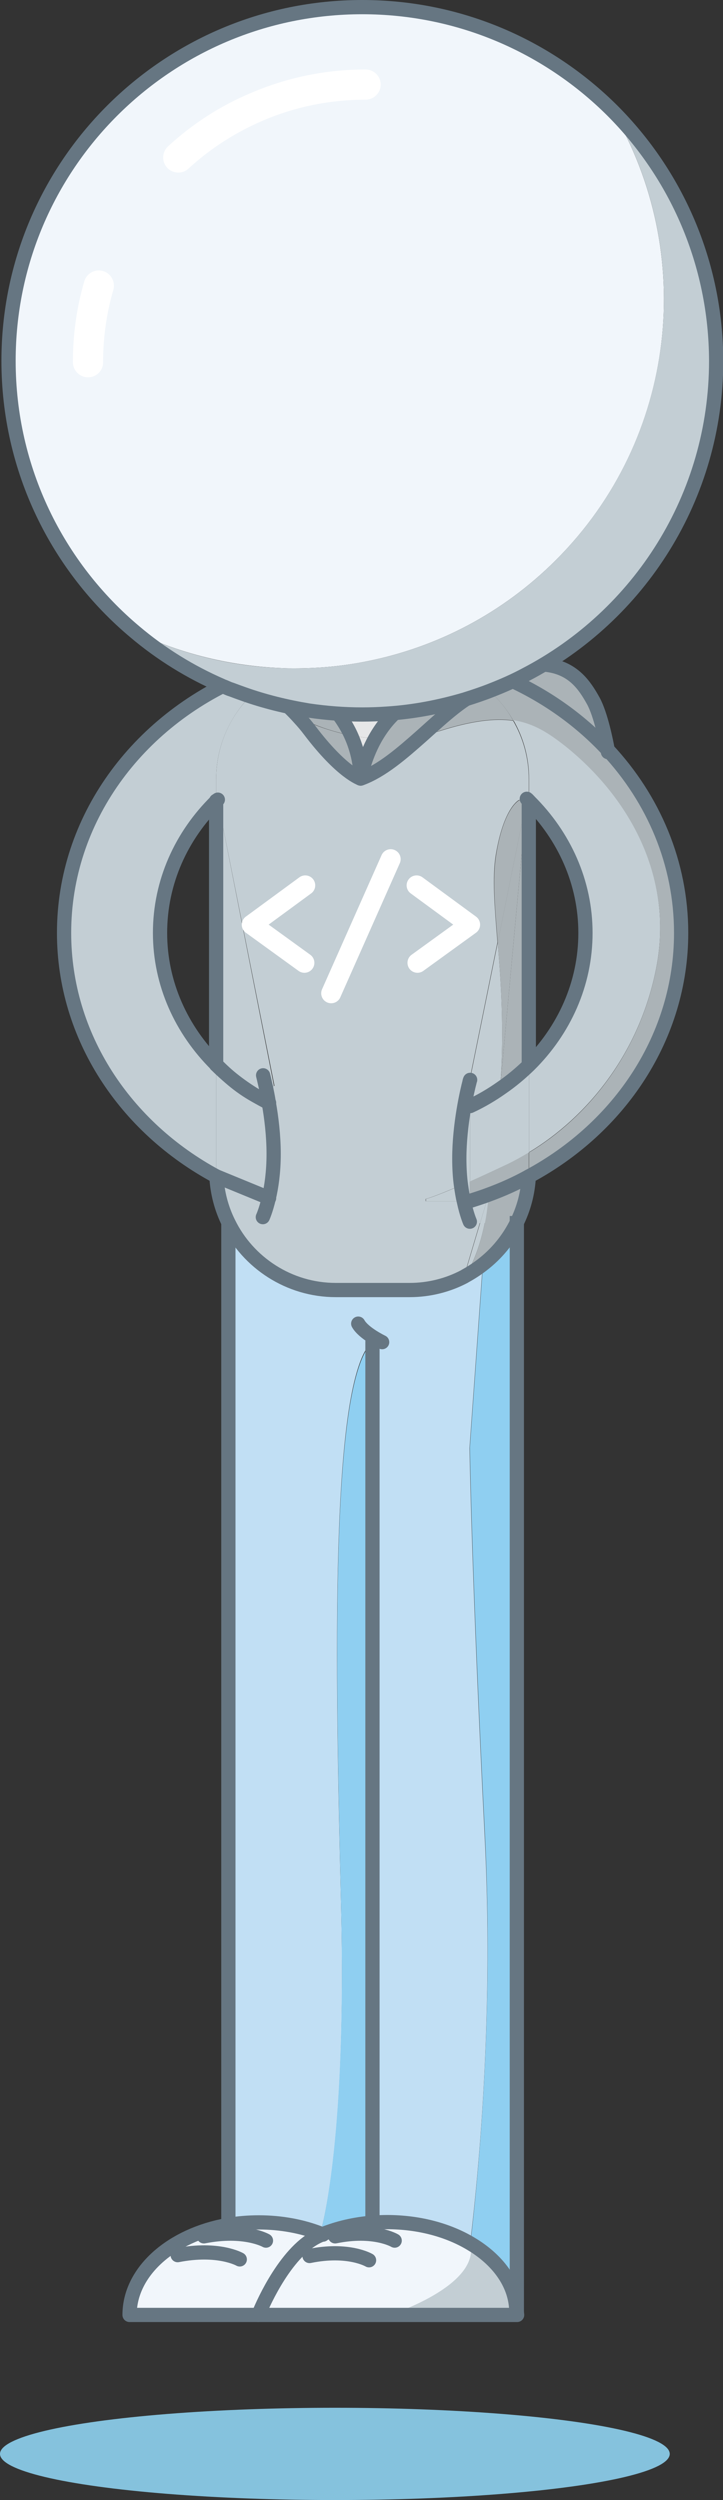 <?xml version="1.0" encoding="utf-8"?>
<!-- Generator: Adobe Illustrator 23.0.1, SVG Export Plug-In . SVG Version: 6.00 Build 0)  -->
<svg version="1.1" id="Layer_1" xmlns="http://www.w3.org/2000/svg" xmlns:xlink="http://www.w3.org/1999/xlink" x="0px" y="0px"
	 viewBox="0 0 253.9 877.9" style="enable-background:new 0 0 253.9 877.9;" xml:space="preserve">
<rect x="0" y="0" width="253.9" height="877.9" fill="#333333" stroke="none"/>
<style type="text/css">
	.st0{fill:#85C2DD;}
	.st1{fill:#C3CED4;}
	.st2{fill:#ABB3B7;}
	.st3{fill:#8FCFF1;}
	.st4{fill:#C1DFF4;}
	.st5{fill:#F1F6FB;}
	.st6{fill:#E6E7E8;}
	.st7{fill:none;stroke:#667682;stroke-width:5;stroke-linecap:round;stroke-linejoin:round;stroke-miterlimit:10;}
	.st8{fill:none;stroke:#667682;stroke-width:5;stroke-miterlimit:10;}
	.st9{fill:#FFFFFF;}
	.st10{fill:none;stroke:#FFFFFF;stroke-width:7;stroke-linecap:round;stroke-linejoin:round;stroke-miterlimit:10;}
</style>
<ellipse id="DEVELOP_SHADOW" class="st0" cx="117.6" cy="861.7" rx="117.6" ry="16.2"/>
<g>
	<path class="st1" d="M182.2,810.8h-19.2v-0.3c0,0,1.4-8.4,3.1-22.9C175.6,793.3,181.7,801.5,182.2,810.8z"/>
	<path class="st1" d="M170.5,787.9c-1.7,14.5-3.1,22.9-3.1,22.9v0.3h-25.8c-0.2-5.1-2.2-9.9-5.5-14.1v-16.4c1.7-0.1,3.4-0.2,5.1-0.2
		C152.4,780.4,162.6,783.2,170.5,787.9z"/>
	<path class="st1" d="M136.1,811.1h5.5c0,0.3,0,0.7,0,1H95.8c0-0.3,0-0.7,0-1H136.1z"/>
	<path class="st1" d="M141.6,811.1h-5.5V797C139.4,801.2,141.4,806,141.6,811.1z"/>
	<path class="st1" d="M136.1,797v14.1H95.8c0.5-11,9.1-20.6,21.8-26c0.4-0.2,0.7-0.3,1.1-0.5C126.1,787.5,132.1,791.8,136.1,797z"/>
	<path class="st1" d="M117.8,784.2c0.3,0.1,0.6,0.2,0.9,0.3c-0.4,0.1-0.7,0.3-1.1,0.5l0,0C117.6,785,117.7,784.7,117.8,784.2z"/>
	<path class="st1" d="M117.8,784.2c-0.2,0.5-0.2,0.8-0.2,0.8l0,0c-12.7,5.4-21.3,15-21.8,26H85.5v-29.8c3.4-0.6,7.1-0.9,10.8-0.9
		C104.1,780.4,111.4,781.8,117.8,784.2z"/>
	<path class="st1" d="M85.5,811.1h10.4c0,0.3,0,0.7,0,1h-45c0-14.9,14.8-27.4,34.6-30.8V811.1z"/>
	<path class="st2" d="M213.4,263.3c16.1,17.3,25.8,39.8,25.8,64.3c0,36.5-21.5,68.3-53.5,85.5c0-0.7,0.1-1.3,0.1-2v-6.4
		c20.6-12.4,38.7-34.8,44.6-64.4c6.6-33.2-10.5-61.1-31.9-78.2c-5.8-4.7-11.1-8-18.2-9c-2.4-4.2-5.5-8-9.2-11.2
		c2.8-0.9,5.6-1.9,8.4-2.9C192.5,244.9,204,253.2,213.4,263.3z"/>
	<path class="st2" d="M208.4,246.2c2.6,4.8,4.5,14.3,5,17.1c-9.4-10.1-20.9-18.4-33.9-24.4c4.1-1.6,8.2-3.4,12.1-5.5
		C201.2,234.5,205.3,240.6,208.4,246.2z"/>
	<path class="st1" d="M176.1,381.9c3.5-2.4,6.7-5.1,9.7-8v30.8c-2.5,1.5-5,2.9-7.5,4.1c-5.3,2.5-9.6,4.5-13.2,6.1v-26.6
		C169,386.5,172.6,384.4,176.1,381.9z"/>
	<path class="st2" d="M178.2,408.8c2.5-1.2,5-2.6,7.5-4.1v6.4c0,0.7,0,1.4-0.1,2c-4.5,2.4-9.2,4.6-14.1,6.4
		c-2.1,0.8-4.3,1.5-6.5,2.2v-6.8C168.6,413.3,173,411.3,178.2,408.8z"/>
	<path class="st2" d="M185.7,413.1c-0.3,5.9-1.8,11.4-4.3,16.4h-11.2c1.2-5.8,1.3-10,1.3-10l0,0
		C176.5,417.7,181.2,415.5,185.7,413.1z"/>
	<path class="st2" d="M184.8,281.5l-10,49.5c-1-12.4-1.9-22.4-0.6-30.6c2.7-17,8.2-19.4,8.2-19.4L184.8,281.5z"/>
	<path class="st1" d="M198.5,262c21.4,17.1,38.5,45,31.9,78.2c-5.9,29.7-24.1,52-44.6,64.4v-30.8c12.3-12.2,19.8-28.5,19.8-46.4
		c0-17.9-7.5-34.2-19.8-46.3v-7.6c0-7.5-2-14.5-5.5-20.6C187.4,254,192.7,257.4,198.5,262z"/>
	<path class="st3" d="M181.4,429.5L181.4,429.5l0.1,381.5h-0.2c-0.4-9.3-6.6-17.6-16.1-23.2c3.4-29.1,8.1-83,5.1-143.5
		c-4.6-90.5-5.3-136-5.3-136l4.6-63.9l-0.2-0.3C174.4,440.4,178.6,435.3,181.4,429.5z"/>
	<path class="st2" d="M170.2,429.5h11.2c-2.9,5.8-7,10.8-12.1,14.7c-1.8,1.4-3.8,2.7-5.8,3.8C167.1,442.1,169.1,435.1,170.2,429.5z"
		/>
	<path class="st2" d="M185,280.5L185,280.5c0.3,0.2,0.5,0.5,0.8,0.7v92.7c-3,2.9-6.2,5.6-9.7,8l-0.4-0.6L185,280.5z"/>
	<path class="st2" d="M175.7,381.3c1.4-20.3,0.2-36.8-0.9-50.4l10-49.5l0.2-1L175.7,381.3z"/>
	<path class="st2" d="M148.1,258.2c7.7-6.9,15.1-13.9,22.2-16.2c0.2-0.1,0.5-0.1,0.7-0.2c3.7,3.2,6.8,6.9,9.2,11.2
		c-6.4-0.9-14.4,0-25.7,3.6C152.4,257.3,150.3,257.8,148.1,258.2z"/>
	<path class="st1" d="M165.1,421.7c2.2-0.7,4.4-1.4,6.5-2.2l0,0l-3,10h-3.5V429V421.7z"/>
	<path class="st1" d="M168.6,429.5l3-10c0,0-0.2,4.3-1.3,10H168.6z"/>
	<path class="st2" d="M170.4,242.1c-7.1,2.3-14.5,9.3-22.2,16.2c-5.4,1.1-11,1.4-16.4,1.1c2.5-4.4,6-9,11.1-12.2
		C152.4,246.5,161.6,244.7,170.4,242.1z"/>
	<path class="st4" d="M119.8,670.3c1.9,77.4-5.8,108.7-7.3,113.9c-6.4-2.4-13.8-3.8-21.6-3.8c-3.7,0-7.3,0.3-10.8,0.9V429.5h0.1
		c6.9,13.9,21.2,23.5,37.6,23.5h26c6.9,0,13.4-1.7,19.1-4.7l-0.3,1.1c0.3-0.4,0.6-0.9,0.9-1.4c2-1.1,4-2.4,5.8-3.8l0.2,0.3
		l-4.6,63.9c0,0,0.7,45.5,5.3,136c3.1,60.4-1.6,114.3-5.1,143.5c-7.9-4.7-18.1-7.5-29.3-7.5c-1.7,0-3.4,0.1-5.1,0.2V471.1
		C115.7,484.7,117.7,584.9,119.8,670.3z"/>
	<path class="st5" d="M135.9,780.4c11.2,0,21.4,2.8,29.3,7.5c3.3,15-28.6,25.1-28.6,25.1H90.8c0,0,0.1-0.3,0.2-0.6
		c1.5-3.7,9.8-22.4,21.3-27.3c0.4-0.2,0.7-0.3,1.1-0.5c5.2-2.1,11.1-3.5,17.4-4C132.5,780.5,134.2,780.4,135.9,780.4z"/>
	<path class="st1" d="M162.9,421.8c-0.4-1.6-0.7-3.5-1-5.6c1-0.4,2-0.9,3.1-1.4v6.8c-0.2,0.1-0.4,0.1-0.6,0.2H162.9z"/>
	<path class="st1" d="M165.1,388.3v26.6c-1.1,0.5-2.2,1-3.1,1.4c-0.4-2.8-0.6-5.9-0.6-9.5c0-11.9,2.8-23.9,3.6-26.9l-1.9,9.3
		C163.7,389,164.4,388.6,165.1,388.3z"/>
	<path class="st1" d="M164.9,379.8c0.1-0.4,0.2-0.6,0.2-0.6v9.1c-0.7,0.3-1.4,0.6-2.1,1l1.9-9.3
		C164.9,379.9,164.9,379.8,164.9,379.8z"/>
	<path class="st1" d="M185.7,273.6v7.6c-0.3-0.3-0.5-0.5-0.8-0.8v0l-0.2,1l-2.4-0.5c0,0-5.4,2.4-8.2,19.4
		c-1.3,8.1-0.4,18.1,0.6,30.6l-9.9,48.8c0,0,0,0.1,0,0.1c-0.8,3-3.6,14.9-3.6,26.9c0,3.5,0.2,6.7,0.6,9.5
		c-9.8,4.3-12.3,4.8-12.3,4.8v0.8l13.3,0c1,4.6,2.1,7.1,2.1,7.1v0.6H96.5h-4v-2.2c0,0,1.1-2.4,2.1-6.7c0.9-3.8,1.7-9,1.7-15.5
		c0-6.4-0.8-12.9-1.7-17.9c-0.4-2.1-0.7-3.9-1-5.4l2.8-0.5L76.4,280.8c-0.2,0.2-0.3,0.3-0.5,0.5v-7.6c0-12.5,5.5-23.8,14.3-31.4
		c4.5,3.9,9.6,7.2,14.9,9.9c1.2,1.3,2.4,2.8,3.6,4.3c11.2,14.8,17.9,16.9,17.9,16.9c7.4-2.6,14.6-8.8,21.5-15.1
		c2.1-0.4,4.3-1,6.4-1.6c11.3-3.6,19.3-4.5,25.7-3.6C183.7,259.1,185.7,266.2,185.7,273.6z"/>
	<path class="st1" d="M165.1,388.3v-9.1c0,0-0.1,0.2-0.2,0.6l9.9-48.8c1.1,13.6,2.3,30.1,0.9,50.4l0.4,0.6
		C172.6,384.4,169,386.5,165.1,388.3z"/>
	<path class="st1" d="M165.1,421.7v7.3c0,0-1.1-2.5-2.1-7.1h1.6C164.7,421.8,164.9,421.7,165.1,421.7z"/>
	<path class="st1" d="M163,448.3c0.2-0.1,0.4-0.2,0.5-0.3c-0.3,0.5-0.6,0.9-0.9,1.4L163,448.3z"/>
	<path class="st1" d="M163,448.3l5.6-18.8h1.6c-1.1,5.6-3.1,12.5-6.7,18.5C163.3,448.1,163.1,448.2,163,448.3z"/>
	<path class="st1" d="M149.6,421c0,0,2.5-0.5,12.3-4.8c0.3,2.1,0.6,4,1,5.6l-13.3,0V421z"/>
	<path class="st2" d="M131.7,259.3c5.4,0.3,11,0,16.4-1.1c-7,6.2-14.1,12.4-21.5,15.1C126.6,273.3,127.7,266.5,131.7,259.3z"/>
	<path class="st6" d="M131.7,259.3c-4,7.2-5.1,14-5.1,14s0.4-6.9-3.3-15.1C126.1,258.8,128.9,259.1,131.7,259.3z"/>
	<path class="st6" d="M115.5,246c6.1,0.9,12.4,1.4,18.8,1.4c2.9,0,5.7-0.1,8.6-0.3c-5.1,3.2-8.7,7.8-11.1,12.2
		c-2.8-0.2-5.7-0.5-8.4-1.1c-1.7-3.7-4.2-7.8-7.9-11.5L115.5,246z"/>
	<path class="st3" d="M130.8,780.6c-6.3,0.5-12.2,1.9-17.4,4c-0.3-0.1-0.6-0.2-0.9-0.3c1.4-5.2,9.1-36.5,7.3-113.9
		c-2-85.4-4.1-185.6,11.1-199.2V780.6z"/>
	<path class="st2" d="M105.1,252.1c5.7,2.9,11.9,4.9,18.2,6.2c3.7,8.2,3.3,15.1,3.3,15.1s-6.6-2-17.9-16.9
		C107.5,254.9,106.3,253.4,105.1,252.1z"/>
	<path class="st5" d="M112.3,785c-11.5,4.9-19.8,23.6-21.3,27.3l-0.5-0.2h-45c0-14.9,14.8-27.4,34.6-30.8c3.4-0.6,7.1-0.9,10.8-0.9
		c7.8,0,15.2,1.4,21.6,3.8c0.3,0.1,0.6,0.2,0.9,0.3C113,784.7,112.7,784.9,112.3,785z"/>
	<path class="st2" d="M92.6,240.2c7.3,2.6,15,4.5,22.9,5.8l-0.1,0.7c3.8,3.8,6.3,7.8,7.9,11.5c-6.3-1.2-12.4-3.3-18.2-6.2
		c-4.8-5.4-9.5-9-13.2-11.3C92.1,240.6,92.3,240.4,92.6,240.2z"/>
	<path class="st2" d="M91.9,240.8c3.7,2.3,8.5,5.9,13.2,11.3c-5.4-2.7-10.4-6-14.9-9.9C90.8,241.7,91.3,241.2,91.9,240.8z"/>
	<path class="st1" d="M90.2,242.2c-8.7,7.7-14.3,18.9-14.3,31.4v7.6c-12.3,12.2-19.8,28.5-19.8,46.3c0,17.9,7.5,34.2,19.8,46.3v37.2
		c0,0.7,0,1.4,0.1,2c-32-17.2-53.5-49.1-53.5-85.5c0-39.9,25.7-74.3,62.8-90C86.8,239.2,88.5,240.7,90.2,242.2z"/>
	<path class="st2" d="M91.9,240.8c-2.2-1.4-3.9-2.3-5.2-2.8c1.9,0.8,3.9,1.6,5.9,2.3C92.3,240.4,92.1,240.6,91.9,240.8z"/>
	<path class="st1" d="M86.5,237.9c-0.3-0.1-0.7-0.3-1-0.4c0,0,0,0,0,0C85.8,237.6,86.1,237.7,86.5,237.9z"/>
	<path class="st2" d="M85.5,237.5c0.3,0.1,0.7,0.3,1,0.4c0.1,0,0.1,0.1,0.2,0.1c1.2,0.6,3,1.5,5.2,2.8c-0.6,0.4-1.1,0.9-1.7,1.4
		c-1.7-1.5-3.4-3-4.9-4.6C85.4,237.5,85.4,237.5,85.5,237.5z"/>
	<path class="st1" d="M85,237.2c0,0,0.2,0.1,0.6,0.2c0,0,0,0,0,0C85.3,237.4,85.1,237.3,85,237.2z"/>
	<path class="st1" d="M75.9,373.9c4.7,4.7,10.1,8.7,16.1,12.1C85.5,382.6,81.3,379.2,75.9,373.9z"/>
	<path class="st1" d="M117.8,453c-16.4,0-30.8-9.6-37.6-23.5h12.2h4h68.6h3.5l-5.6,18.8c-5.7,3-12.3,4.7-19.1,4.7H117.8z"/>
	<path class="st1" d="M75.9,373.9c5.3,5.3,9.6,8.7,16.1,12.1c0.8,0.4,1.6,0.9,2.5,1.3c0.9,5,1.7,11.5,1.7,17.9
		c0,6.5-0.8,11.7-1.7,15.5L76,413.1c0-0.7-0.1-1.3-0.1-2V373.9z"/>
	<path class="st1" d="M92,386c-6-3.3-11.4-7.4-16.1-12.1v-92.7c0.2-0.2,0.3-0.3,0.5-0.5l19.8,100.6l-2.8,0.5c0.3,1.5,0.7,3.3,1,5.4
		C93.7,386.9,92.8,386.4,92,386z"/>
	<path class="st1" d="M80.2,429.5c-2.5-5-4-10.6-4.3-16.4l18.5,7.6c-1,4.3-2.1,6.7-2.1,6.7v2.2H80.2z"/>
	<path class="st7" d="M75.9,373.9c4.7,4.7,10.1,8.7,16.1,12.1c0.8,0.4,1.6,0.9,2.5,1.3"/>
	<polyline class="st8" points="80.2,781.3 80.2,429.5 80.2,429.5 	"/>
	<polyline class="st8" points="181.4,429.5 181.5,429.5 181.5,811.1 181.3,811.1 	"/>
	<path class="st7" d="M185.7,413.1c-0.3,5.9-1.8,11.4-4.3,16.4c-2.9,5.8-7,10.8-12.1,14.7c-1.8,1.4-3.8,2.7-5.8,3.8"/>
	<line class="st7" x1="185.7" y1="281.2" x2="185.7" y2="373.9"/>
	<line class="st7" x1="75.9" y1="373.9" x2="75.9" y2="281.2"/>
	<path class="st7" d="M163,448.3c-5.7,3-12.3,4.7-19.1,4.7h-26c-16.4,0-30.8-9.6-37.6-23.5c-2.5-5-4-10.6-4.3-16.4"/>
	<path class="st7" d="M85.3,237.6c-37.1,15.7-62.8,50.1-62.8,90c0,36.4,21.5,68.3,53.5,85.5l18.5,7.6"/>
	<path class="st7" d="M165.1,421.7c2.2-0.7,4.4-1.4,6.5-2.2c4.9-1.8,9.6-3.9,14.1-6.4c32-17.2,53.5-49.1,53.5-85.5
		c0-24.5-9.7-47-25.8-64.3c-9.4-10.1-20.9-18.4-33.9-24.4"/>
	<path class="st7" d="M94.1,387c-0.7-0.3-1.4-0.7-2-1c-6.5-3.3-10.8-6.8-16.1-12.1c-12.3-12.2-19.8-28.5-19.8-46.3
		c0-17.9,7.5-34.2,19.8-46.3c0.2-0.2,0.3-0.3,0.5-0.5"/>
	<path class="st7" d="M185,280.5c0.3,0.2,0.5,0.5,0.8,0.8c12.3,12.2,19.8,28.5,19.8,46.3c0,17.9-7.5,34.2-19.8,46.4
		c-3,2.9-6.2,5.6-9.7,8c-3.4,2.4-7.1,4.6-11,6.4"/>
	<path class="st7" d="M92.4,377.6c0,0,0.4,1.6,1,4.3c0.3,1.5,0.7,3.3,1,5.4c0.9,5,1.7,11.5,1.7,17.9c0,6.5-0.8,11.7-1.7,15.5
		c-1,4.3-2.1,6.7-2.1,6.7"/>
	<path class="st7" d="M165.1,379.2c0,0-0.1,0.2-0.2,0.6c0,0,0,0.1,0,0.1c-0.8,3-3.6,14.9-3.6,26.9c0,3.5,0.2,6.7,0.6,9.5
		c0.3,2.1,0.6,4,1,5.6c1,4.6,2.1,7.1,2.1,7.1"/>
	<line class="st7" x1="130.8" y1="471.1" x2="130.8" y2="780.6"/>
	<path class="st7" d="M114.8,246.1c3.8,3.8,6.8,8.4,8.5,12.2c3.7,8.2,3.3,15.1,3.3,15.1s1.1-6.8,5.1-14c2.5-4.4,6-9,11.1-12.2"/>
	<path class="st7" d="M191.5,233.4C191.5,233.4,191.5,233.4,191.5,233.4c9.7,1,13.8,7.2,16.9,12.8c2.6,4.8,4.5,14.3,5,17.1
		c0.1,0.5,0.1,0.8,0.1,0.8"/>
	<path class="st7" d="M171.1,241.9c-0.2,0.1-0.5,0.2-0.7,0.2c-7.1,2.3-14.5,9.3-22.2,16.2c-7,6.2-14.1,12.4-21.5,15.1
		c0,0-6.6-2-17.9-16.9c-1.2-1.6-2.4-3-3.6-4.3c-4.8-5.4-9.5-9-13.2-11.3c-2.2-1.4-3.9-2.3-5.2-2.8c-0.1,0-0.1-0.1-0.2-0.1
		c-0.4-0.2-0.7-0.3-1-0.4c-0.4-0.2-0.6-0.2-0.6-0.2"/>
	<path class="st7" d="M113.4,784.7c-0.3-0.1-0.6-0.2-0.9-0.4c-6.4-2.5-13.8-3.9-21.6-3.9c-3.7,0-7.3,0.3-10.8,0.9
		c-19.9,3.5-34.6,16.3-34.6,31.6h45"/>
	<path class="st7" d="M90.8,812.9c0,0,0.1-0.3,0.2-0.6c1.5-3.7,9.8-22.4,21.3-27.3c0.4-0.2,0.7-0.3,1.1-0.5c5.2-2.1,11.1-3.5,17.4-4
		c1.7-0.1,3.4-0.2,5.1-0.2c11.2,0,21.4,2.8,29.3,7.5c9.5,5.6,15.7,13.9,16.1,23.2c0,0.3,0.3,1.5,0.3,1.9h-45H90.8"/>
	<path class="st7" d="M117.7,785.3c13.7-2.8,20.9,1.5,20.9,1.5"/>
	<path class="st7" d="M108.7,792.2c13.7-2.8,20.9,1.5,20.9,1.5"/>
	<path class="st7" d="M71.6,785.3c14.3-2.8,21.8,1.5,21.8,1.5"/>
	<path class="st7" d="M62.4,791.9c14.3-2.8,21.8,1.5,21.8,1.5"/>
	<path class="st7" d="M125.8,464.8c1.9,3.4,8.4,6.5,8.4,6.5"/>
	<g>
		<path class="st5" d="M215,38.8c-22.5-22.4-53.5-36.3-87.8-36.3C58.6,2.5,3,58.1,3,126.7c0,38.2,17.2,72.4,44.4,95.2
			c16.3,7.8,33.8,12,51.5,12.7c1.4,0.1,2.9,0.1,4.3,0.1c8.8,0,17.6-0.8,26.2-2.6c24.1-4.9,47.1-16.7,65.8-35.4
			C238,153.9,244.6,88.6,215,38.8z"/>
		<path class="st1" d="M215,38.8c29.6,49.7,23,115-19.8,157.9c-18.7,18.7-41.7,30.5-65.8,35.4c-8.6,1.8-17.4,2.6-26.2,2.6
			c-1.4,0-2.9,0-4.3-0.1c-17.7-0.6-35.2-4.9-51.5-12.7c9.1,7.7,19.4,14.1,30.5,18.9c0,0,0.2,0.1,0.6,0.2c0.2,0.1,0.6,0.2,1,0.4
			c0.1,0,0.1,0.1,0.2,0.1c1.9,0.8,3.9,1.6,5.9,2.3c7.3,2.6,15,4.5,22.9,5.8c6.1,0.9,12.4,1.4,18.8,1.4c2.9,0,5.7-0.1,8.6-0.3
			c9.5-0.6,18.7-2.4,27.5-5c0.2-0.1,0.5-0.1,0.7-0.2c2.8-0.9,5.6-1.9,8.4-2.9c4.1-1.6,8.2-3.4,12.1-5.5
			c39.8-20.7,66.9-62.3,66.9-110.2C251.4,92.4,237.5,61.3,215,38.8z"/>
		<path class="st8" d="M215,38.8c-22.5-22.4-53.5-36.3-87.8-36.3C58.6,2.5,3,58.1,3,126.7c0,38.2,17.2,72.4,44.4,95.2
			c9.1,7.7,19.4,14.1,30.5,18.9c0.2,0.1,0.4,0.2,0.5,0.2c0.3,0.1,2,0.9,2.4,1l0.6,0.2c1.3,0.5,2.7,1,4.1,1.5
			c7.3,2.6,15,4.5,22.9,5.8c6.1,0.9,12.4,1.4,18.8,1.4c2.9,0,5.7-0.1,8.6-0.3c9.5-0.6,18.7-2.4,27.5-5l0.3-0.1
			c2.9-0.9,6.4-2.1,8.9-3.1c4.1-1.6,8.2-3.4,12.1-5.5c39.8-20.7,66.9-62.3,66.9-110.2C251.4,92.4,237.5,61.3,215,38.8z"/>
		<path class="st9" d="M62.6,60.6c-1.4,0-2.9-0.6-3.9-1.7c-2-2.2-1.8-5.5,0.3-7.5c8.6-7.9,18.3-14.2,29-18.7
			c12.8-5.5,26.4-8.3,40.4-8.3c2.9,0,5.3,2.4,5.3,5.3s-2.4,5.3-5.3,5.3c-12.6,0-24.8,2.5-36.2,7.4c-9.5,4.1-18.3,9.7-26,16.8
			C65.1,60.2,63.9,60.6,62.6,60.6z"/>
		<path class="st9" d="M30.9,132.5c-2.9,0-5.3-2.4-5.3-5.3c0-9.7,1.3-19.2,4-28.4c0.8-2.8,3.8-4.5,6.6-3.6c2.8,0.8,4.4,3.8,3.6,6.6
			c-2.4,8.2-3.6,16.8-3.6,25.5C36.2,130.2,33.8,132.5,30.9,132.5z"/>
	</g>
	<g>
		<polyline class="st10" points="146.3,310.9 165.1,324.7 146.6,338.1 		"/>
		<polyline class="st10" points="107.2,310.9 88.4,324.7 106.9,338.1 		"/>
	</g>
	<line class="st10" x1="137.2" y1="301.7" x2="116.3" y2="348.8"/>
</g>
</svg>
